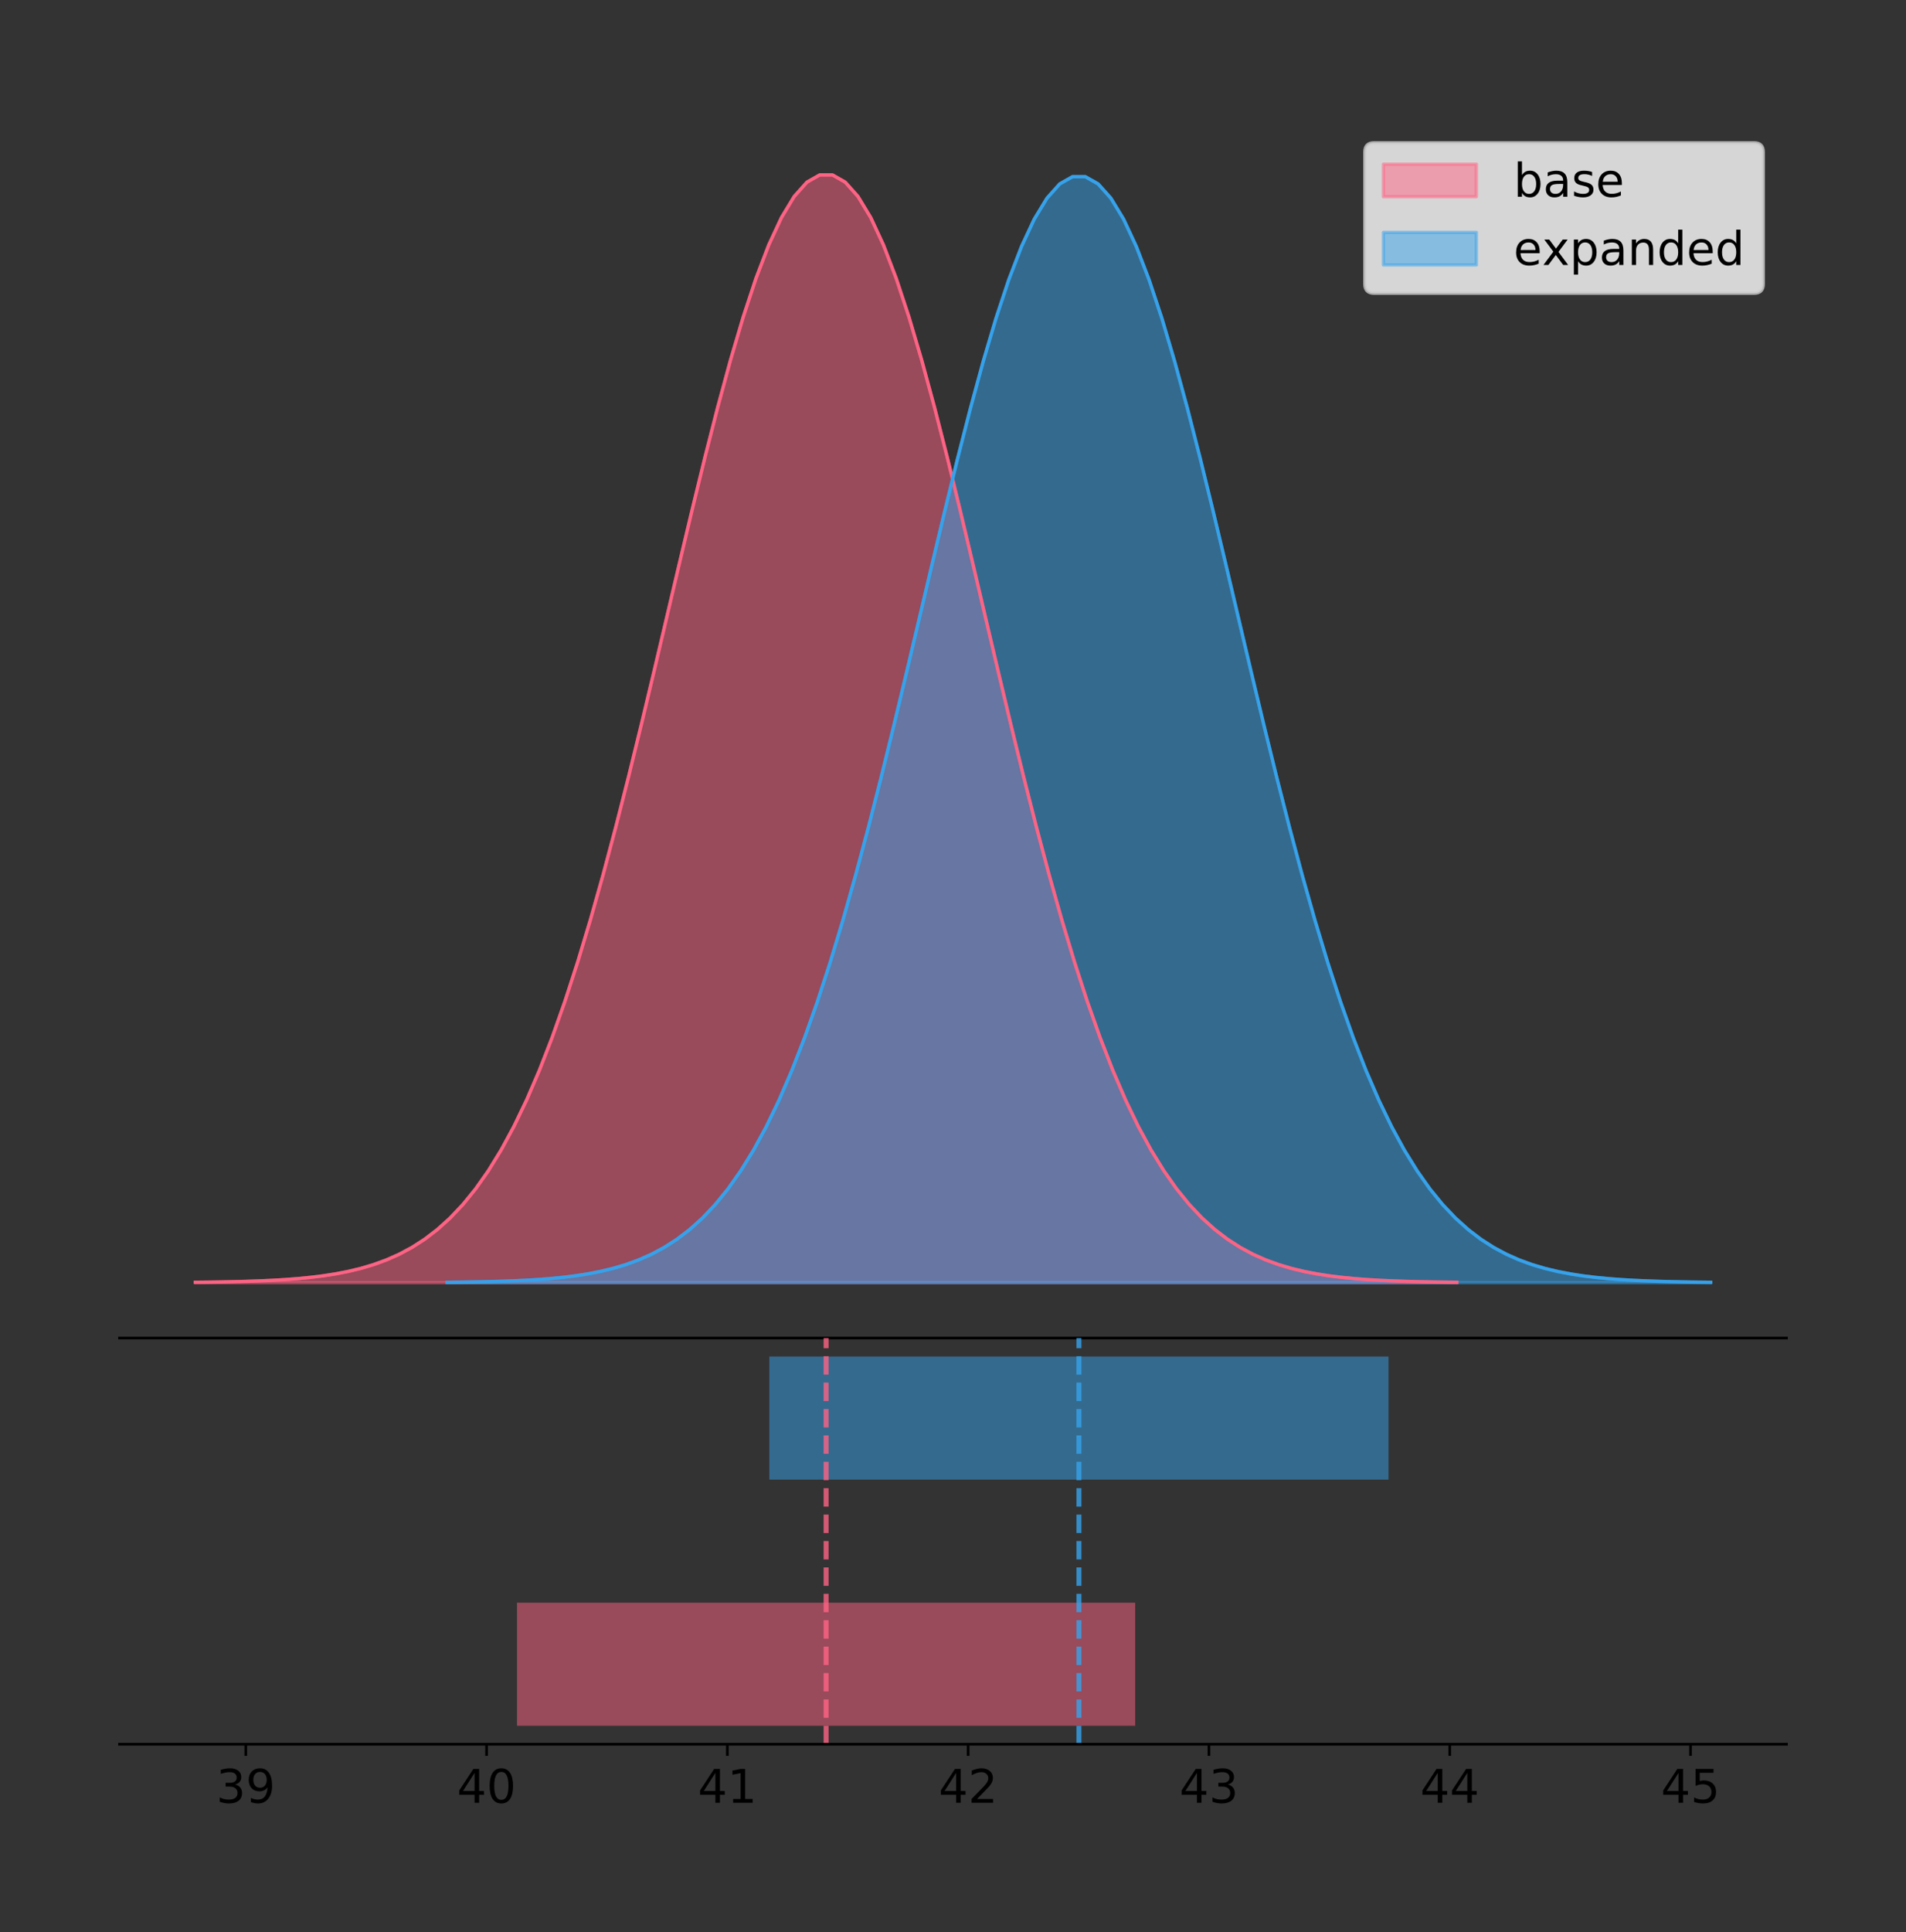 <?xml version="1.0" encoding="utf-8" standalone="no"?>
<!DOCTYPE svg PUBLIC "-//W3C//DTD SVG 1.1//EN"
  "http://www.w3.org/Graphics/SVG/1.1/DTD/svg11.dtd">
<!-- Created with matplotlib (https://matplotlib.org/) -->
<svg height="581.789pt" version="1.1" viewBox="0 0 574.2 581.789" width="574.2pt" xmlns="http://www.w3.org/2000/svg" xmlns:xlink="http://www.w3.org/1999/xlink">
 <rect x="0" y="0" width="574.2" height="581.789" fill="#333333" stroke="none"/>
 <defs>
  <style type="text/css">
*{stroke-linecap:butt;stroke-linejoin:round;}
  </style>
 </defs>
 <g id="figure_1">
  <g id="patch_1">
   <path d="M 0 581.789 
L 574.2 581.789 
L 574.2 0 
L 0 0 
z
" style="fill:none;"/>
  </g>
  <g id="axes_1">
   <g id="patch_2">
    <path d="M 36 402.93 
L 538.2 402.93 
L 538.2 36 
L 36 36 
z
" style="fill:none;"/>
   </g>
   <g id="PolyCollection_1">
    <defs>
     <path d="M 58.827 -195.538 
L 58.827 -195.65 
L 62.666 -195.692 
L 66.506 -195.749 
L 70.345 -195.825 
L 74.184 -195.925 
L 78.023 -196.058 
L 81.862 -196.23 
L 85.702 -196.455 
L 89.541 -196.744 
L 93.38 -197.115 
L 97.219 -197.585 
L 101.058 -198.179 
L 104.898 -198.923 
L 108.737 -199.848 
L 112.576 -200.99 
L 116.415 -202.39 
L 120.254 -204.093 
L 124.093 -206.151 
L 127.933 -208.617 
L 131.772 -211.552 
L 135.611 -215.017 
L 139.45 -219.078 
L 143.289 -223.801 
L 147.129 -229.25 
L 150.968 -235.488 
L 154.807 -242.572 
L 158.646 -250.552 
L 162.485 -259.468 
L 166.325 -269.344 
L 170.164 -280.192 
L 174.003 -292.002 
L 177.842 -304.744 
L 181.681 -318.365 
L 185.52 -332.786 
L 189.36 -347.901 
L 193.199 -363.58 
L 197.038 -379.667 
L 200.877 -395.98 
L 204.716 -412.318 
L 208.556 -428.462 
L 212.395 -444.18 
L 216.234 -459.23 
L 220.073 -473.372 
L 223.912 -486.366 
L 227.752 -497.987 
L 231.591 -508.025 
L 235.43 -516.294 
L 239.269 -522.64 
L 243.108 -526.94 
L 246.947 -529.111 
L 250.787 -529.111 
L 254.626 -526.94 
L 258.465 -522.64 
L 262.304 -516.294 
L 266.143 -508.025 
L 269.983 -497.987 
L 273.822 -486.366 
L 277.661 -473.372 
L 281.5 -459.23 
L 285.339 -444.18 
L 289.179 -428.462 
L 293.018 -412.318 
L 296.857 -395.98 
L 300.696 -379.667 
L 304.535 -363.58 
L 308.374 -347.901 
L 312.214 -332.786 
L 316.053 -318.365 
L 319.892 -304.744 
L 323.731 -292.002 
L 327.57 -280.192 
L 331.41 -269.344 
L 335.249 -259.468 
L 339.088 -250.552 
L 342.927 -242.572 
L 346.766 -235.488 
L 350.606 -229.25 
L 354.445 -223.801 
L 358.284 -219.078 
L 362.123 -215.017 
L 365.962 -211.552 
L 369.801 -208.617 
L 373.641 -206.151 
L 377.48 -204.093 
L 381.319 -202.39 
L 385.158 -200.99 
L 388.997 -199.848 
L 392.837 -198.923 
L 396.676 -198.179 
L 400.515 -197.585 
L 404.354 -197.115 
L 408.193 -196.744 
L 412.033 -196.455 
L 415.872 -196.23 
L 419.711 -196.058 
L 423.55 -195.925 
L 427.389 -195.825 
L 431.228 -195.749 
L 435.068 -195.692 
L 438.907 -195.65 
L 438.907 -195.538 
L 438.907 -195.538 
L 435.068 -195.538 
L 431.228 -195.538 
L 427.389 -195.538 
L 423.55 -195.538 
L 419.711 -195.538 
L 415.872 -195.538 
L 412.033 -195.538 
L 408.193 -195.538 
L 404.354 -195.538 
L 400.515 -195.538 
L 396.676 -195.538 
L 392.837 -195.538 
L 388.997 -195.538 
L 385.158 -195.538 
L 381.319 -195.538 
L 377.48 -195.538 
L 373.641 -195.538 
L 369.801 -195.538 
L 365.962 -195.538 
L 362.123 -195.538 
L 358.284 -195.538 
L 354.445 -195.538 
L 350.606 -195.538 
L 346.766 -195.538 
L 342.927 -195.538 
L 339.088 -195.538 
L 335.249 -195.538 
L 331.41 -195.538 
L 327.57 -195.538 
L 323.731 -195.538 
L 319.892 -195.538 
L 316.053 -195.538 
L 312.214 -195.538 
L 308.374 -195.538 
L 304.535 -195.538 
L 300.696 -195.538 
L 296.857 -195.538 
L 293.018 -195.538 
L 289.179 -195.538 
L 285.339 -195.538 
L 281.5 -195.538 
L 277.661 -195.538 
L 273.822 -195.538 
L 269.983 -195.538 
L 266.143 -195.538 
L 262.304 -195.538 
L 258.465 -195.538 
L 254.626 -195.538 
L 250.787 -195.538 
L 246.947 -195.538 
L 243.108 -195.538 
L 239.269 -195.538 
L 235.43 -195.538 
L 231.591 -195.538 
L 227.752 -195.538 
L 223.912 -195.538 
L 220.073 -195.538 
L 216.234 -195.538 
L 212.395 -195.538 
L 208.556 -195.538 
L 204.716 -195.538 
L 200.877 -195.538 
L 197.038 -195.538 
L 193.199 -195.538 
L 189.36 -195.538 
L 185.52 -195.538 
L 181.681 -195.538 
L 177.842 -195.538 
L 174.003 -195.538 
L 170.164 -195.538 
L 166.325 -195.538 
L 162.485 -195.538 
L 158.646 -195.538 
L 154.807 -195.538 
L 150.968 -195.538 
L 147.129 -195.538 
L 143.289 -195.538 
L 139.45 -195.538 
L 135.611 -195.538 
L 131.772 -195.538 
L 127.933 -195.538 
L 124.093 -195.538 
L 120.254 -195.538 
L 116.415 -195.538 
L 112.576 -195.538 
L 108.737 -195.538 
L 104.898 -195.538 
L 101.058 -195.538 
L 97.219 -195.538 
L 93.38 -195.538 
L 89.541 -195.538 
L 85.702 -195.538 
L 81.862 -195.538 
L 78.023 -195.538 
L 74.184 -195.538 
L 70.345 -195.538 
L 66.506 -195.538 
L 62.666 -195.538 
L 58.827 -195.538 
z
" id="m1bd9cf6c2a" style="stroke:#ff6384;stroke-opacity:0.5;"/>
    </defs>
    <g clip-path="url(#p7fc361f4a6)">
     <use style="fill:#ff6384;fill-opacity:0.5;stroke:#ff6384;stroke-opacity:0.5;" x="0" xlink:href="#m1bd9cf6c2a" y="581.789"/>
    </g>
   </g>
   <g id="PolyCollection_2">
    <defs>
     <path d="M 134.697 -195.538 
L 134.697 -195.65 
L 138.542 -195.692 
L 142.387 -195.749 
L 146.232 -195.824 
L 150.077 -195.925 
L 153.923 -196.057 
L 157.768 -196.229 
L 161.613 -196.454 
L 165.458 -196.742 
L 169.303 -197.112 
L 173.149 -197.582 
L 176.994 -198.175 
L 180.839 -198.918 
L 184.684 -199.841 
L 188.53 -200.982 
L 192.375 -202.379 
L 196.22 -204.08 
L 200.065 -206.134 
L 203.91 -208.597 
L 207.756 -211.526 
L 211.601 -214.986 
L 215.446 -219.041 
L 219.291 -223.756 
L 223.136 -229.197 
L 226.982 -235.425 
L 230.827 -242.499 
L 234.672 -250.466 
L 238.517 -259.368 
L 242.363 -269.229 
L 246.208 -280.059 
L 250.053 -291.851 
L 253.898 -304.573 
L 257.743 -318.173 
L 261.589 -332.571 
L 265.434 -347.662 
L 269.279 -363.317 
L 273.124 -379.378 
L 276.969 -395.666 
L 280.815 -411.979 
L 284.66 -428.097 
L 288.505 -443.79 
L 292.35 -458.817 
L 296.196 -472.936 
L 300.041 -485.91 
L 303.886 -497.513 
L 307.731 -507.535 
L 311.576 -515.791 
L 315.422 -522.127 
L 319.267 -526.42 
L 323.112 -528.588 
L 326.957 -528.588 
L 330.802 -526.42 
L 334.648 -522.127 
L 338.493 -515.791 
L 342.338 -507.535 
L 346.183 -497.513 
L 350.029 -485.91 
L 353.874 -472.936 
L 357.719 -458.817 
L 361.564 -443.79 
L 365.409 -428.097 
L 369.255 -411.979 
L 373.1 -395.666 
L 376.945 -379.378 
L 380.79 -363.317 
L 384.635 -347.662 
L 388.481 -332.571 
L 392.326 -318.173 
L 396.171 -304.573 
L 400.016 -291.851 
L 403.862 -280.059 
L 407.707 -269.229 
L 411.552 -259.368 
L 415.397 -250.466 
L 419.242 -242.499 
L 423.088 -235.425 
L 426.933 -229.197 
L 430.778 -223.756 
L 434.623 -219.041 
L 438.468 -214.986 
L 442.314 -211.526 
L 446.159 -208.597 
L 450.004 -206.134 
L 453.849 -204.08 
L 457.695 -202.379 
L 461.54 -200.982 
L 465.385 -199.841 
L 469.23 -198.918 
L 473.075 -198.175 
L 476.921 -197.582 
L 480.766 -197.112 
L 484.611 -196.742 
L 488.456 -196.454 
L 492.301 -196.229 
L 496.147 -196.057 
L 499.992 -195.925 
L 503.837 -195.824 
L 507.682 -195.749 
L 511.528 -195.692 
L 515.373 -195.65 
L 515.373 -195.538 
L 515.373 -195.538 
L 511.528 -195.538 
L 507.682 -195.538 
L 503.837 -195.538 
L 499.992 -195.538 
L 496.147 -195.538 
L 492.301 -195.538 
L 488.456 -195.538 
L 484.611 -195.538 
L 480.766 -195.538 
L 476.921 -195.538 
L 473.075 -195.538 
L 469.23 -195.538 
L 465.385 -195.538 
L 461.54 -195.538 
L 457.695 -195.538 
L 453.849 -195.538 
L 450.004 -195.538 
L 446.159 -195.538 
L 442.314 -195.538 
L 438.468 -195.538 
L 434.623 -195.538 
L 430.778 -195.538 
L 426.933 -195.538 
L 423.088 -195.538 
L 419.242 -195.538 
L 415.397 -195.538 
L 411.552 -195.538 
L 407.707 -195.538 
L 403.862 -195.538 
L 400.016 -195.538 
L 396.171 -195.538 
L 392.326 -195.538 
L 388.481 -195.538 
L 384.635 -195.538 
L 380.79 -195.538 
L 376.945 -195.538 
L 373.1 -195.538 
L 369.255 -195.538 
L 365.409 -195.538 
L 361.564 -195.538 
L 357.719 -195.538 
L 353.874 -195.538 
L 350.029 -195.538 
L 346.183 -195.538 
L 342.338 -195.538 
L 338.493 -195.538 
L 334.648 -195.538 
L 330.802 -195.538 
L 326.957 -195.538 
L 323.112 -195.538 
L 319.267 -195.538 
L 315.422 -195.538 
L 311.576 -195.538 
L 307.731 -195.538 
L 303.886 -195.538 
L 300.041 -195.538 
L 296.196 -195.538 
L 292.35 -195.538 
L 288.505 -195.538 
L 284.66 -195.538 
L 280.815 -195.538 
L 276.969 -195.538 
L 273.124 -195.538 
L 269.279 -195.538 
L 265.434 -195.538 
L 261.589 -195.538 
L 257.743 -195.538 
L 253.898 -195.538 
L 250.053 -195.538 
L 246.208 -195.538 
L 242.363 -195.538 
L 238.517 -195.538 
L 234.672 -195.538 
L 230.827 -195.538 
L 226.982 -195.538 
L 223.136 -195.538 
L 219.291 -195.538 
L 215.446 -195.538 
L 211.601 -195.538 
L 207.756 -195.538 
L 203.91 -195.538 
L 200.065 -195.538 
L 196.22 -195.538 
L 192.375 -195.538 
L 188.53 -195.538 
L 184.684 -195.538 
L 180.839 -195.538 
L 176.994 -195.538 
L 173.149 -195.538 
L 169.303 -195.538 
L 165.458 -195.538 
L 161.613 -195.538 
L 157.768 -195.538 
L 153.923 -195.538 
L 150.077 -195.538 
L 146.232 -195.538 
L 142.387 -195.538 
L 138.542 -195.538 
L 134.697 -195.538 
z
" id="m0ddcbf5a29" style="stroke:#36a2eb;stroke-opacity:0.5;"/>
    </defs>
    <g clip-path="url(#p7fc361f4a6)">
     <use style="fill:#36a2eb;fill-opacity:0.5;stroke:#36a2eb;stroke-opacity:0.5;" x="0" xlink:href="#m0ddcbf5a29" y="581.789"/>
    </g>
   </g>
   <g id="line2d_1">
    <path clip-path="url(#p7fc361f4a6)" d="M 58.827 386.139 
L 62.666 386.097 
L 66.506 386.04 
L 70.345 385.965 
L 74.184 385.864 
L 78.023 385.732 
L 81.862 385.559 
L 85.702 385.334 
L 89.541 385.045 
L 93.38 384.675 
L 97.219 384.204 
L 101.058 383.61 
L 104.898 382.867 
L 108.737 381.941 
L 112.576 380.799 
L 116.415 379.399 
L 120.254 377.696 
L 124.093 375.639 
L 127.933 373.172 
L 131.772 370.238 
L 135.611 366.772 
L 139.45 362.711 
L 143.289 357.989 
L 147.129 352.539 
L 150.968 346.301 
L 154.807 339.217 
L 158.646 331.237 
L 162.485 322.322 
L 166.325 312.445 
L 170.164 301.597 
L 174.003 289.787 
L 177.842 277.045 
L 181.681 263.424 
L 185.52 249.004 
L 189.36 233.888 
L 193.199 218.209 
L 197.038 202.123 
L 200.877 185.809 
L 204.716 169.471 
L 208.556 153.327 
L 212.395 137.61 
L 216.234 122.559 
L 220.073 108.418 
L 223.912 95.423 
L 227.752 83.803 
L 231.591 73.765 
L 235.43 65.495 
L 239.269 59.15 
L 243.108 54.85 
L 246.947 52.679 
L 250.787 52.679 
L 254.626 54.85 
L 258.465 59.15 
L 262.304 65.495 
L 266.143 73.765 
L 269.983 83.803 
L 273.822 95.423 
L 277.661 108.418 
L 281.5 122.559 
L 285.339 137.61 
L 289.179 153.327 
L 293.018 169.471 
L 296.857 185.809 
L 300.696 202.123 
L 304.535 218.209 
L 308.374 233.888 
L 312.214 249.004 
L 316.053 263.424 
L 319.892 277.045 
L 323.731 289.787 
L 327.57 301.597 
L 331.41 312.445 
L 335.249 322.322 
L 339.088 331.237 
L 342.927 339.217 
L 346.766 346.301 
L 350.606 352.539 
L 354.445 357.989 
L 358.284 362.711 
L 362.123 366.772 
L 365.962 370.238 
L 369.801 373.172 
L 373.641 375.639 
L 377.48 377.696 
L 381.319 379.399 
L 385.158 380.799 
L 388.997 381.941 
L 392.837 382.867 
L 396.676 383.61 
L 400.515 384.204 
L 404.354 384.675 
L 408.193 385.045 
L 412.033 385.334 
L 415.872 385.559 
L 419.711 385.732 
L 423.55 385.864 
L 427.389 385.965 
L 431.228 386.04 
L 435.068 386.097 
L 438.907 386.139 
" style="fill:none;stroke:#ff6384;stroke-linecap:square;"/>
   </g>
   <g id="line2d_2">
    <path clip-path="url(#p7fc361f4a6)" d="M 134.697 386.14 
L 138.542 386.097 
L 142.387 386.041 
L 146.232 385.965 
L 150.077 385.865 
L 153.923 385.733 
L 157.768 385.56 
L 161.613 385.336 
L 165.458 385.047 
L 169.303 384.677 
L 173.149 384.207 
L 176.994 383.614 
L 180.839 382.872 
L 184.684 381.948 
L 188.53 380.808 
L 192.375 379.41 
L 196.22 377.709 
L 200.065 375.655 
L 203.91 373.193 
L 207.756 370.263 
L 211.601 366.803 
L 215.446 362.748 
L 219.291 358.033 
L 223.136 352.592 
L 226.982 346.364 
L 230.827 339.291 
L 234.672 331.323 
L 238.517 322.422 
L 242.363 312.561 
L 246.208 301.73 
L 250.053 289.938 
L 253.898 277.216 
L 257.743 263.617 
L 261.589 249.219 
L 265.434 234.127 
L 269.279 218.472 
L 273.124 202.411 
L 276.969 186.123 
L 280.815 169.811 
L 284.66 153.692 
L 288.505 137.999 
L 292.35 122.972 
L 296.196 108.853 
L 300.041 95.879 
L 303.886 84.277 
L 307.731 74.255 
L 311.576 65.998 
L 315.422 59.662 
L 319.267 55.369 
L 323.112 53.201 
L 326.957 53.201 
L 330.802 55.369 
L 334.648 59.662 
L 338.493 65.998 
L 342.338 74.255 
L 346.183 84.277 
L 350.029 95.879 
L 353.874 108.853 
L 357.719 122.972 
L 361.564 137.999 
L 365.409 153.692 
L 369.255 169.811 
L 373.1 186.123 
L 376.945 202.411 
L 380.79 218.472 
L 384.635 234.127 
L 388.481 249.219 
L 392.326 263.617 
L 396.171 277.216 
L 400.016 289.938 
L 403.862 301.73 
L 407.707 312.561 
L 411.552 322.422 
L 415.397 331.323 
L 419.242 339.291 
L 423.088 346.364 
L 426.933 352.592 
L 430.778 358.033 
L 434.623 362.748 
L 438.468 366.803 
L 442.314 370.263 
L 446.159 373.193 
L 450.004 375.655 
L 453.849 377.709 
L 457.695 379.41 
L 461.54 380.808 
L 465.385 381.948 
L 469.23 382.872 
L 473.075 383.614 
L 476.921 384.207 
L 480.766 384.677 
L 484.611 385.047 
L 488.456 385.336 
L 492.301 385.56 
L 496.147 385.733 
L 499.992 385.865 
L 503.837 385.965 
L 507.682 386.041 
L 511.528 386.097 
L 515.373 386.14 
" style="fill:none;stroke:#36a2eb;stroke-linecap:square;"/>
   </g>
   <g id="patch_3">
    <path d="M 36 402.93 
L 538.2 402.93 
" style="fill:none;stroke:#000000;stroke-linecap:square;stroke-linejoin:miter;stroke-width:0.8;"/>
   </g>
   <g id="legend_1">
    <g id="patch_4">
     <path d="M 413.972 88.299 
L 528.4 88.299 
Q 531.2 88.299 531.2 85.499 
L 531.2 45.8 
Q 531.2 43 528.4 43 
L 413.972 43 
Q 411.172 43 411.172 45.8 
L 411.172 85.499 
Q 411.172 88.299 413.972 88.299 
z
" style="fill:#ffffff;opacity:0.8;stroke:#cccccc;stroke-linejoin:miter;"/>
    </g>
    <g id="patch_5">
     <path d="M 416.772 59.238 
L 444.772 59.238 
L 444.772 49.438 
L 416.772 49.438 
z
" style="fill:#ff6384;opacity:0.5;stroke:#ff6384;stroke-linejoin:miter;"/>
    </g>
    <g id="text_1">
     <!-- base -->
     <defs>
      <path d="M 48.688 27.297 
Q 48.688 37.203 44.609 42.844 
Q 40.531 48.484 33.406 48.484 
Q 26.266 48.484 22.188 42.844 
Q 18.109 37.203 18.109 27.297 
Q 18.109 17.391 22.188 11.75 
Q 26.266 6.109 33.406 6.109 
Q 40.531 6.109 44.609 11.75 
Q 48.688 17.391 48.688 27.297 
z
M 18.109 46.391 
Q 20.953 51.266 25.266 53.625 
Q 29.594 56 35.594 56 
Q 45.562 56 51.781 48.094 
Q 58.016 40.188 58.016 27.297 
Q 58.016 14.406 51.781 6.484 
Q 45.562 -1.422 35.594 -1.422 
Q 29.594 -1.422 25.266 0.953 
Q 20.953 3.328 18.109 8.203 
L 18.109 0 
L 9.078 0 
L 9.078 75.984 
L 18.109 75.984 
z
" id="DejaVuSans-98"/>
      <path d="M 34.281 27.484 
Q 23.391 27.484 19.188 25 
Q 14.984 22.516 14.984 16.5 
Q 14.984 11.719 18.141 8.906 
Q 21.297 6.109 26.703 6.109 
Q 34.188 6.109 38.703 11.406 
Q 43.219 16.703 43.219 25.484 
L 43.219 27.484 
z
M 52.203 31.203 
L 52.203 0 
L 43.219 0 
L 43.219 8.297 
Q 40.141 3.328 35.547 0.953 
Q 30.953 -1.422 24.312 -1.422 
Q 15.922 -1.422 10.953 3.297 
Q 6 8.016 6 15.922 
Q 6 25.141 12.172 29.828 
Q 18.359 34.516 30.609 34.516 
L 43.219 34.516 
L 43.219 35.406 
Q 43.219 41.609 39.141 45 
Q 35.062 48.391 27.688 48.391 
Q 23 48.391 18.547 47.266 
Q 14.109 46.141 10.016 43.891 
L 10.016 52.203 
Q 14.938 54.109 19.578 55.047 
Q 24.219 56 28.609 56 
Q 40.484 56 46.344 49.844 
Q 52.203 43.703 52.203 31.203 
z
" id="DejaVuSans-97"/>
      <path d="M 44.281 53.078 
L 44.281 44.578 
Q 40.484 46.531 36.375 47.5 
Q 32.281 48.484 27.875 48.484 
Q 21.188 48.484 17.844 46.438 
Q 14.5 44.391 14.5 40.281 
Q 14.5 37.156 16.891 35.375 
Q 19.281 33.594 26.516 31.984 
L 29.594 31.297 
Q 39.156 29.25 43.188 25.516 
Q 47.219 21.781 47.219 15.094 
Q 47.219 7.469 41.188 3.016 
Q 35.156 -1.422 24.609 -1.422 
Q 20.219 -1.422 15.453 -0.562 
Q 10.688 0.297 5.422 2 
L 5.422 11.281 
Q 10.406 8.688 15.234 7.391 
Q 20.062 6.109 24.812 6.109 
Q 31.156 6.109 34.562 8.281 
Q 37.984 10.453 37.984 14.406 
Q 37.984 18.062 35.516 20.016 
Q 33.062 21.969 24.703 23.781 
L 21.578 24.516 
Q 13.234 26.266 9.516 29.906 
Q 5.812 33.547 5.812 39.891 
Q 5.812 47.609 11.281 51.797 
Q 16.75 56 26.812 56 
Q 31.781 56 36.172 55.266 
Q 40.578 54.547 44.281 53.078 
z
" id="DejaVuSans-115"/>
      <path d="M 56.203 29.594 
L 56.203 25.203 
L 14.891 25.203 
Q 15.484 15.922 20.484 11.062 
Q 25.484 6.203 34.422 6.203 
Q 39.594 6.203 44.453 7.469 
Q 49.312 8.734 54.109 11.281 
L 54.109 2.781 
Q 49.266 0.734 44.188 -0.344 
Q 39.109 -1.422 33.891 -1.422 
Q 20.797 -1.422 13.156 6.188 
Q 5.516 13.812 5.516 26.812 
Q 5.516 40.234 12.766 48.109 
Q 20.016 56 32.328 56 
Q 43.359 56 49.781 48.891 
Q 56.203 41.797 56.203 29.594 
z
M 47.219 32.234 
Q 47.125 39.594 43.094 43.984 
Q 39.062 48.391 32.422 48.391 
Q 24.906 48.391 20.391 44.141 
Q 15.875 39.891 15.188 32.172 
z
" id="DejaVuSans-101"/>
     </defs>
     <g transform="translate(455.972 59.238)scale(0.14 -0.14)">
      <use xlink:href="#DejaVuSans-98"/>
      <use x="63.477" xlink:href="#DejaVuSans-97"/>
      <use x="124.756" xlink:href="#DejaVuSans-115"/>
      <use x="176.855" xlink:href="#DejaVuSans-101"/>
     </g>
    </g>
    <g id="patch_6">
     <path d="M 416.772 79.787 
L 444.772 79.787 
L 444.772 69.987 
L 416.772 69.987 
z
" style="fill:#36a2eb;opacity:0.5;stroke:#36a2eb;stroke-linejoin:miter;"/>
    </g>
    <g id="text_2">
     <!-- expanded -->
     <defs>
      <path d="M 54.891 54.688 
L 35.109 28.078 
L 55.906 0 
L 45.312 0 
L 29.391 21.484 
L 13.484 0 
L 2.875 0 
L 24.125 28.609 
L 4.688 54.688 
L 15.281 54.688 
L 29.781 35.203 
L 44.281 54.688 
z
" id="DejaVuSans-120"/>
      <path d="M 18.109 8.203 
L 18.109 -20.797 
L 9.078 -20.797 
L 9.078 54.688 
L 18.109 54.688 
L 18.109 46.391 
Q 20.953 51.266 25.266 53.625 
Q 29.594 56 35.594 56 
Q 45.562 56 51.781 48.094 
Q 58.016 40.188 58.016 27.297 
Q 58.016 14.406 51.781 6.484 
Q 45.562 -1.422 35.594 -1.422 
Q 29.594 -1.422 25.266 0.953 
Q 20.953 3.328 18.109 8.203 
z
M 48.688 27.297 
Q 48.688 37.203 44.609 42.844 
Q 40.531 48.484 33.406 48.484 
Q 26.266 48.484 22.188 42.844 
Q 18.109 37.203 18.109 27.297 
Q 18.109 17.391 22.188 11.75 
Q 26.266 6.109 33.406 6.109 
Q 40.531 6.109 44.609 11.75 
Q 48.688 17.391 48.688 27.297 
z
" id="DejaVuSans-112"/>
      <path d="M 54.891 33.016 
L 54.891 0 
L 45.906 0 
L 45.906 32.719 
Q 45.906 40.484 42.875 44.328 
Q 39.844 48.188 33.797 48.188 
Q 26.516 48.188 22.312 43.547 
Q 18.109 38.922 18.109 30.906 
L 18.109 0 
L 9.078 0 
L 9.078 54.688 
L 18.109 54.688 
L 18.109 46.188 
Q 21.344 51.125 25.703 53.562 
Q 30.078 56 35.797 56 
Q 45.219 56 50.047 50.172 
Q 54.891 44.344 54.891 33.016 
z
" id="DejaVuSans-110"/>
      <path d="M 45.406 46.391 
L 45.406 75.984 
L 54.391 75.984 
L 54.391 0 
L 45.406 0 
L 45.406 8.203 
Q 42.578 3.328 38.25 0.953 
Q 33.938 -1.422 27.875 -1.422 
Q 17.969 -1.422 11.734 6.484 
Q 5.516 14.406 5.516 27.297 
Q 5.516 40.188 11.734 48.094 
Q 17.969 56 27.875 56 
Q 33.938 56 38.25 53.625 
Q 42.578 51.266 45.406 46.391 
z
M 14.797 27.297 
Q 14.797 17.391 18.875 11.75 
Q 22.953 6.109 30.078 6.109 
Q 37.203 6.109 41.297 11.75 
Q 45.406 17.391 45.406 27.297 
Q 45.406 37.203 41.297 42.844 
Q 37.203 48.484 30.078 48.484 
Q 22.953 48.484 18.875 42.844 
Q 14.797 37.203 14.797 27.297 
z
" id="DejaVuSans-100"/>
     </defs>
     <g transform="translate(455.972 79.787)scale(0.14 -0.14)">
      <use xlink:href="#DejaVuSans-101"/>
      <use x="61.508" xlink:href="#DejaVuSans-120"/>
      <use x="120.688" xlink:href="#DejaVuSans-112"/>
      <use x="184.164" xlink:href="#DejaVuSans-97"/>
      <use x="245.443" xlink:href="#DejaVuSans-110"/>
      <use x="308.822" xlink:href="#DejaVuSans-100"/>
      <use x="372.299" xlink:href="#DejaVuSans-101"/>
      <use x="433.822" xlink:href="#DejaVuSans-100"/>
     </g>
    </g>
   </g>
  </g>
  <g id="axes_2">
   <g id="patch_7">
    <path d="M 36 525.24 
L 538.2 525.24 
L 538.2 402.93 
L 36 402.93 
z
" style="fill:none;"/>
   </g>
   <g id="patch_8">
    <path clip-path="url(#pd577878d6e)" d="M 155.748 519.68 
L 341.987 519.68 
L 341.987 482.617 
L 155.748 482.617 
z
" style="fill:#ff6384;opacity:0.5;"/>
   </g>
   <g id="patch_9">
    <path clip-path="url(#pd577878d6e)" d="M 231.769 445.553 
L 418.3 445.553 
L 418.3 408.49 
L 231.769 408.49 
z
" style="fill:#36a2eb;opacity:0.5;"/>
   </g>
   <g id="matplotlib.axis_1">
    <g id="xtick_1">
     <g id="line2d_3">
      <defs>
       <path d="M 0 0 
L 0 3.5 
" id="m342a532c63" style="stroke:#000000;stroke-width:0.8;"/>
      </defs>
      <g>
       <use style="stroke:#000000;stroke-width:0.8;" x="74.044" xlink:href="#m342a532c63" y="525.24"/>
      </g>
     </g>
     <g id="text_3">
      <!-- 39 -->
      <defs>
       <path d="M 40.578 39.312 
Q 47.656 37.797 51.625 33 
Q 55.609 28.219 55.609 21.188 
Q 55.609 10.406 48.188 4.484 
Q 40.766 -1.422 27.094 -1.422 
Q 22.516 -1.422 17.656 -0.516 
Q 12.797 0.391 7.625 2.203 
L 7.625 11.719 
Q 11.719 9.328 16.594 8.109 
Q 21.484 6.891 26.812 6.891 
Q 36.078 6.891 40.938 10.547 
Q 45.797 14.203 45.797 21.188 
Q 45.797 27.641 41.281 31.266 
Q 36.766 34.906 28.719 34.906 
L 20.219 34.906 
L 20.219 43.016 
L 29.109 43.016 
Q 36.375 43.016 40.234 45.922 
Q 44.094 48.828 44.094 54.297 
Q 44.094 59.906 40.109 62.906 
Q 36.141 65.922 28.719 65.922 
Q 24.656 65.922 20.016 65.031 
Q 15.375 64.156 9.812 62.312 
L 9.812 71.094 
Q 15.438 72.656 20.344 73.438 
Q 25.25 74.219 29.594 74.219 
Q 40.828 74.219 47.359 69.109 
Q 53.906 64.016 53.906 55.328 
Q 53.906 49.266 50.438 45.094 
Q 46.969 40.922 40.578 39.312 
z
" id="DejaVuSans-51"/>
       <path d="M 10.984 1.516 
L 10.984 10.5 
Q 14.703 8.734 18.5 7.812 
Q 22.312 6.891 25.984 6.891 
Q 35.75 6.891 40.891 13.453 
Q 46.047 20.016 46.781 33.406 
Q 43.953 29.203 39.594 26.953 
Q 35.25 24.703 29.984 24.703 
Q 19.047 24.703 12.672 31.312 
Q 6.297 37.938 6.297 49.422 
Q 6.297 60.641 12.938 67.422 
Q 19.578 74.219 30.609 74.219 
Q 43.266 74.219 49.922 64.516 
Q 56.594 54.828 56.594 36.375 
Q 56.594 19.141 48.406 8.859 
Q 40.234 -1.422 26.422 -1.422 
Q 22.703 -1.422 18.891 -0.688 
Q 15.094 0.047 10.984 1.516 
z
M 30.609 32.422 
Q 37.25 32.422 41.125 36.953 
Q 45.016 41.5 45.016 49.422 
Q 45.016 57.281 41.125 61.844 
Q 37.25 66.406 30.609 66.406 
Q 23.969 66.406 20.094 61.844 
Q 16.219 57.281 16.219 49.422 
Q 16.219 41.5 20.094 36.953 
Q 23.969 32.422 30.609 32.422 
z
" id="DejaVuSans-57"/>
      </defs>
      <g transform="translate(65.137 542.878)scale(0.14 -0.14)">
       <use xlink:href="#DejaVuSans-51"/>
       <use x="63.623" xlink:href="#DejaVuSans-57"/>
      </g>
     </g>
    </g>
    <g id="xtick_2">
     <g id="line2d_4">
      <g>
       <use style="stroke:#000000;stroke-width:0.8;" x="146.585" xlink:href="#m342a532c63" y="525.24"/>
      </g>
     </g>
     <g id="text_4">
      <!-- 40 -->
      <defs>
       <path d="M 37.797 64.312 
L 12.891 25.391 
L 37.797 25.391 
z
M 35.203 72.906 
L 47.609 72.906 
L 47.609 25.391 
L 58.016 25.391 
L 58.016 17.188 
L 47.609 17.188 
L 47.609 0 
L 37.797 0 
L 37.797 17.188 
L 4.891 17.188 
L 4.891 26.703 
z
" id="DejaVuSans-52"/>
       <path d="M 31.781 66.406 
Q 24.172 66.406 20.328 58.906 
Q 16.5 51.422 16.5 36.375 
Q 16.5 21.391 20.328 13.891 
Q 24.172 6.391 31.781 6.391 
Q 39.453 6.391 43.281 13.891 
Q 47.125 21.391 47.125 36.375 
Q 47.125 51.422 43.281 58.906 
Q 39.453 66.406 31.781 66.406 
z
M 31.781 74.219 
Q 44.047 74.219 50.516 64.516 
Q 56.984 54.828 56.984 36.375 
Q 56.984 17.969 50.516 8.266 
Q 44.047 -1.422 31.781 -1.422 
Q 19.531 -1.422 13.062 8.266 
Q 6.594 17.969 6.594 36.375 
Q 6.594 54.828 13.062 64.516 
Q 19.531 74.219 31.781 74.219 
z
" id="DejaVuSans-48"/>
      </defs>
      <g transform="translate(137.677 542.878)scale(0.14 -0.14)">
       <use xlink:href="#DejaVuSans-52"/>
       <use x="63.623" xlink:href="#DejaVuSans-48"/>
      </g>
     </g>
    </g>
    <g id="xtick_3">
     <g id="line2d_5">
      <g>
       <use style="stroke:#000000;stroke-width:0.8;" x="219.125" xlink:href="#m342a532c63" y="525.24"/>
      </g>
     </g>
     <g id="text_5">
      <!-- 41 -->
      <defs>
       <path d="M 12.406 8.297 
L 28.516 8.297 
L 28.516 63.922 
L 10.984 60.406 
L 10.984 69.391 
L 28.422 72.906 
L 38.281 72.906 
L 38.281 8.297 
L 54.391 8.297 
L 54.391 0 
L 12.406 0 
z
" id="DejaVuSans-49"/>
      </defs>
      <g transform="translate(210.218 542.878)scale(0.14 -0.14)">
       <use xlink:href="#DejaVuSans-52"/>
       <use x="63.623" xlink:href="#DejaVuSans-49"/>
      </g>
     </g>
    </g>
    <g id="xtick_4">
     <g id="line2d_6">
      <g>
       <use style="stroke:#000000;stroke-width:0.8;" x="291.666" xlink:href="#m342a532c63" y="525.24"/>
      </g>
     </g>
     <g id="text_6">
      <!-- 42 -->
      <defs>
       <path d="M 19.188 8.297 
L 53.609 8.297 
L 53.609 0 
L 7.328 0 
L 7.328 8.297 
Q 12.938 14.109 22.625 23.891 
Q 32.328 33.688 34.812 36.531 
Q 39.547 41.844 41.422 45.531 
Q 43.312 49.219 43.312 52.781 
Q 43.312 58.594 39.234 62.25 
Q 35.156 65.922 28.609 65.922 
Q 23.969 65.922 18.812 64.312 
Q 13.672 62.703 7.812 59.422 
L 7.812 69.391 
Q 13.766 71.781 18.938 73 
Q 24.125 74.219 28.422 74.219 
Q 39.75 74.219 46.484 68.547 
Q 53.219 62.891 53.219 53.422 
Q 53.219 48.922 51.531 44.891 
Q 49.859 40.875 45.406 35.406 
Q 44.188 33.984 37.641 27.219 
Q 31.109 20.453 19.188 8.297 
z
" id="DejaVuSans-50"/>
      </defs>
      <g transform="translate(282.758 542.878)scale(0.14 -0.14)">
       <use xlink:href="#DejaVuSans-52"/>
       <use x="63.623" xlink:href="#DejaVuSans-50"/>
      </g>
     </g>
    </g>
    <g id="xtick_5">
     <g id="line2d_7">
      <g>
       <use style="stroke:#000000;stroke-width:0.8;" x="364.206" xlink:href="#m342a532c63" y="525.24"/>
      </g>
     </g>
     <g id="text_7">
      <!-- 43 -->
      <g transform="translate(355.299 542.878)scale(0.14 -0.14)">
       <use xlink:href="#DejaVuSans-52"/>
       <use x="63.623" xlink:href="#DejaVuSans-51"/>
      </g>
     </g>
    </g>
    <g id="xtick_6">
     <g id="line2d_8">
      <g>
       <use style="stroke:#000000;stroke-width:0.8;" x="436.747" xlink:href="#m342a532c63" y="525.24"/>
      </g>
     </g>
     <g id="text_8">
      <!-- 44 -->
      <g transform="translate(427.84 542.878)scale(0.14 -0.14)">
       <use xlink:href="#DejaVuSans-52"/>
       <use x="63.623" xlink:href="#DejaVuSans-52"/>
      </g>
     </g>
    </g>
    <g id="xtick_7">
     <g id="line2d_9">
      <g>
       <use style="stroke:#000000;stroke-width:0.8;" x="509.288" xlink:href="#m342a532c63" y="525.24"/>
      </g>
     </g>
     <g id="text_9">
      <!-- 45 -->
      <defs>
       <path d="M 10.797 72.906 
L 49.516 72.906 
L 49.516 64.594 
L 19.828 64.594 
L 19.828 46.734 
Q 21.969 47.469 24.109 47.828 
Q 26.266 48.188 28.422 48.188 
Q 40.625 48.188 47.75 41.5 
Q 54.891 34.812 54.891 23.391 
Q 54.891 11.625 47.562 5.094 
Q 40.234 -1.422 26.906 -1.422 
Q 22.312 -1.422 17.547 -0.641 
Q 12.797 0.141 7.719 1.703 
L 7.719 11.625 
Q 12.109 9.234 16.797 8.062 
Q 21.484 6.891 26.703 6.891 
Q 35.156 6.891 40.078 11.328 
Q 45.016 15.766 45.016 23.391 
Q 45.016 31 40.078 35.438 
Q 35.156 39.891 26.703 39.891 
Q 22.75 39.891 18.812 39.016 
Q 14.891 38.141 10.797 36.281 
z
" id="DejaVuSans-53"/>
      </defs>
      <g transform="translate(500.38 542.878)scale(0.14 -0.14)">
       <use xlink:href="#DejaVuSans-52"/>
       <use x="63.623" xlink:href="#DejaVuSans-53"/>
      </g>
     </g>
    </g>
   </g>
   <g id="line2d_10">
    <path clip-path="url(#pd577878d6e)" d="M 248.867 525.24 
L 248.867 402.93 
" style="fill:none;stroke:#ff6384;stroke-dasharray:5.55,2.4;stroke-dashoffset:0;stroke-opacity:0.8;stroke-width:1.5;"/>
   </g>
   <g id="line2d_11">
    <path clip-path="url(#pd577878d6e)" d="M 325.035 525.24 
L 325.035 402.93 
" style="fill:none;stroke:#36a2eb;stroke-dasharray:5.55,2.4;stroke-dashoffset:0;stroke-opacity:0.8;stroke-width:1.5;"/>
   </g>
   <g id="patch_10">
    <path d="M 36 525.24 
L 538.2 525.24 
" style="fill:none;stroke:#000000;stroke-linecap:square;stroke-linejoin:miter;stroke-width:0.8;"/>
   </g>
  </g>
 </g>
 <defs>
  <clipPath id="p7fc361f4a6">
   <rect height="366.93" width="502.2" x="36" y="36"/>
  </clipPath>
  <clipPath id="pd577878d6e">
   <rect height="122.31" width="502.2" x="36" y="402.93"/>
  </clipPath>
 </defs>
</svg>
